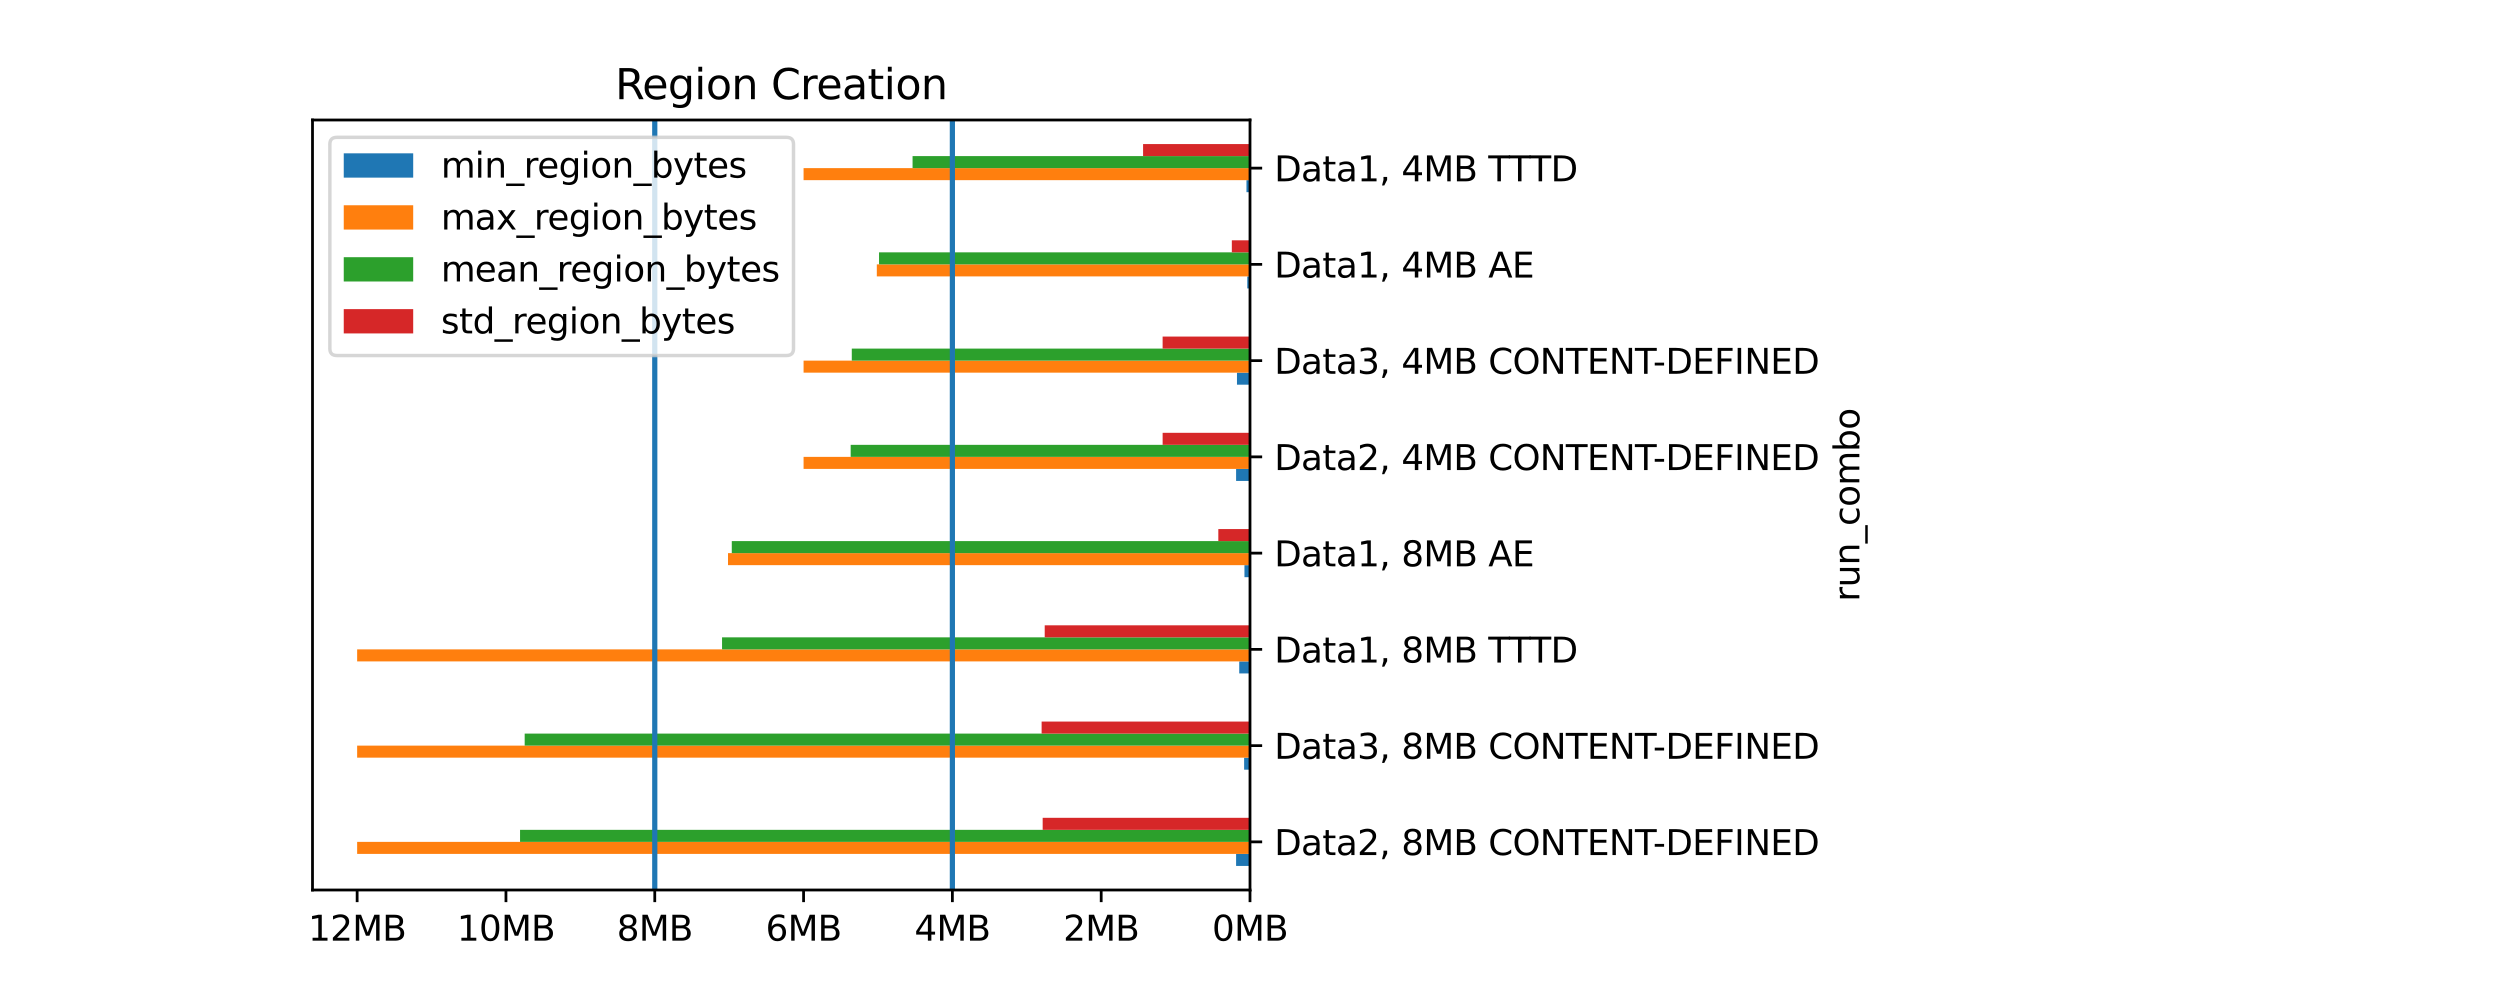 <?xml version="1.0" encoding="utf-8" standalone="no"?>
<!DOCTYPE svg PUBLIC "-//W3C//DTD SVG 1.1//EN"
  "http://www.w3.org/Graphics/SVG/1.1/DTD/svg11.dtd">
<svg height="288pt" version="1.1" viewBox="0 0 720 288" width="720pt" xmlns="http://www.w3.org/2000/svg" xmlns:xlink="http://www.w3.org/1999/xlink">
 <defs>
  <style type="text/css">*{stroke-linecap:butt;stroke-linejoin:round;}</style>
 </defs>
 <g id="figure_1">
  <g id="patch_1">
   <path d="M 0 288 
L 720 288 
L 720 0 
L 0 0 
z
" style="fill:#ffffff;"/>
  </g>
  <g id="axes_1">
   <g id="patch_2">
    <path d="M 90 256.32 
L 360 256.32 
L 360 34.56 
L 90 34.56 
z
" style="fill:#ffffff;"/>
   </g>
   <g id="patch_3">
    <path clip-path="url(#pf76b7a9d74)" d="M 360 249.39 
L 355.996 249.39 
L 355.996 245.925 
L 360 245.925 
z
" style="fill:#1f77b4;"/>
   </g>
   <g id="patch_4">
    <path clip-path="url(#pf76b7a9d74)" d="M 360 221.67 
L 358.309 221.67 
L 358.309 218.205 
L 360 218.205 
z
" style="fill:#1f77b4;"/>
   </g>
   <g id="patch_5">
    <path clip-path="url(#pf76b7a9d74)" d="M 360 193.95 
L 356.901 193.95 
L 356.901 190.485 
L 360 190.485 
z
" style="fill:#1f77b4;"/>
   </g>
   <g id="patch_6">
    <path clip-path="url(#pf76b7a9d74)" d="M 360 166.23 
L 358.403 166.23 
L 358.403 162.765 
L 360 162.765 
z
" style="fill:#1f77b4;"/>
   </g>
   <g id="patch_7">
    <path clip-path="url(#pf76b7a9d74)" d="M 360 138.51 
L 355.996 138.51 
L 355.996 135.045 
L 360 135.045 
z
" style="fill:#1f77b4;"/>
   </g>
   <g id="patch_8">
    <path clip-path="url(#pf76b7a9d74)" d="M 360 110.79 
L 356.247 110.79 
L 356.247 107.325 
L 360 107.325 
z
" style="fill:#1f77b4;"/>
   </g>
   <g id="patch_9">
    <path clip-path="url(#pf76b7a9d74)" d="M 360 83.07 
L 359.214 83.07 
L 359.214 79.605 
L 360 79.605 
z
" style="fill:#1f77b4;"/>
   </g>
   <g id="patch_10">
    <path clip-path="url(#pf76b7a9d74)" d="M 360 55.35 
L 358.982 55.35 
L 358.982 51.885 
L 360 51.885 
z
" style="fill:#1f77b4;"/>
   </g>
   <g id="patch_11">
    <path clip-path="url(#pf76b7a9d74)" d="M 360 245.925 
L 102.857 245.925 
L 102.857 242.46 
L 360 242.46 
z
" style="fill:#ff7f0e;"/>
   </g>
   <g id="patch_12">
    <path clip-path="url(#pf76b7a9d74)" d="M 360 218.205 
L 102.857 218.205 
L 102.857 214.74 
L 360 214.74 
z
" style="fill:#ff7f0e;"/>
   </g>
   <g id="patch_13">
    <path clip-path="url(#pf76b7a9d74)" d="M 360 190.485 
L 102.858 190.485 
L 102.858 187.02 
L 360 187.02 
z
" style="fill:#ff7f0e;"/>
   </g>
   <g id="patch_14">
    <path clip-path="url(#pf76b7a9d74)" d="M 360 162.765 
L 209.666 162.765 
L 209.666 159.3 
L 360 159.3 
z
" style="fill:#ff7f0e;"/>
   </g>
   <g id="patch_15">
    <path clip-path="url(#pf76b7a9d74)" d="M 360 135.045 
L 231.429 135.045 
L 231.429 131.58 
L 360 131.58 
z
" style="fill:#ff7f0e;"/>
   </g>
   <g id="patch_16">
    <path clip-path="url(#pf76b7a9d74)" d="M 360 107.325 
L 231.429 107.325 
L 231.429 103.86 
L 360 103.86 
z
" style="fill:#ff7f0e;"/>
   </g>
   <g id="patch_17">
    <path clip-path="url(#pf76b7a9d74)" d="M 360 79.605 
L 252.522 79.605 
L 252.522 76.14 
L 360 76.14 
z
" style="fill:#ff7f0e;"/>
   </g>
   <g id="patch_18">
    <path clip-path="url(#pf76b7a9d74)" d="M 360 51.885 
L 231.429 51.885 
L 231.429 48.42 
L 360 48.42 
z
" style="fill:#ff7f0e;"/>
   </g>
   <g id="patch_19">
    <path clip-path="url(#pf76b7a9d74)" d="M 360 242.46 
L 149.773 242.46 
L 149.773 238.995 
L 360 238.995 
z
" style="fill:#2ca02c;"/>
   </g>
   <g id="patch_20">
    <path clip-path="url(#pf76b7a9d74)" d="M 360 214.74 
L 151.108 214.74 
L 151.108 211.275 
L 360 211.275 
z
" style="fill:#2ca02c;"/>
   </g>
   <g id="patch_21">
    <path clip-path="url(#pf76b7a9d74)" d="M 360 187.02 
L 207.95 187.02 
L 207.95 183.555 
L 360 183.555 
z
" style="fill:#2ca02c;"/>
   </g>
   <g id="patch_22">
    <path clip-path="url(#pf76b7a9d74)" d="M 360 159.3 
L 210.752 159.3 
L 210.752 155.835 
L 360 155.835 
z
" style="fill:#2ca02c;"/>
   </g>
   <g id="patch_23">
    <path clip-path="url(#pf76b7a9d74)" d="M 360 131.58 
L 244.993 131.58 
L 244.993 128.115 
L 360 128.115 
z
" style="fill:#2ca02c;"/>
   </g>
   <g id="patch_24">
    <path clip-path="url(#pf76b7a9d74)" d="M 360 103.86 
L 245.313 103.86 
L 245.313 100.395 
L 360 100.395 
z
" style="fill:#2ca02c;"/>
   </g>
   <g id="patch_25">
    <path clip-path="url(#pf76b7a9d74)" d="M 360 76.14 
L 253.161 76.14 
L 253.161 72.675 
L 360 72.675 
z
" style="fill:#2ca02c;"/>
   </g>
   <g id="patch_26">
    <path clip-path="url(#pf76b7a9d74)" d="M 360 48.42 
L 262.819 48.42 
L 262.819 44.955 
L 360 44.955 
z
" style="fill:#2ca02c;"/>
   </g>
   <g id="patch_27">
    <path clip-path="url(#pf76b7a9d74)" d="M 360 238.995 
L 300.289 238.995 
L 300.289 235.53 
L 360 235.53 
z
" style="fill:#d62728;"/>
   </g>
   <g id="patch_28">
    <path clip-path="url(#pf76b7a9d74)" d="M 360 211.275 
L 299.987 211.275 
L 299.987 207.81 
L 360 207.81 
z
" style="fill:#d62728;"/>
   </g>
   <g id="patch_29">
    <path clip-path="url(#pf76b7a9d74)" d="M 360 183.555 
L 300.878 183.555 
L 300.878 180.09 
L 360 180.09 
z
" style="fill:#d62728;"/>
   </g>
   <g id="patch_30">
    <path clip-path="url(#pf76b7a9d74)" d="M 360 155.835 
L 350.876 155.835 
L 350.876 152.37 
L 360 152.37 
z
" style="fill:#d62728;"/>
   </g>
   <g id="patch_31">
    <path clip-path="url(#pf76b7a9d74)" d="M 360 128.115 
L 334.838 128.115 
L 334.838 124.65 
L 360 124.65 
z
" style="fill:#d62728;"/>
   </g>
   <g id="patch_32">
    <path clip-path="url(#pf76b7a9d74)" d="M 360 100.395 
L 334.835 100.395 
L 334.835 96.93 
L 360 96.93 
z
" style="fill:#d62728;"/>
   </g>
   <g id="patch_33">
    <path clip-path="url(#pf76b7a9d74)" d="M 360 72.675 
L 354.765 72.675 
L 354.765 69.21 
L 360 69.21 
z
" style="fill:#d62728;"/>
   </g>
   <g id="patch_34">
    <path clip-path="url(#pf76b7a9d74)" d="M 360 44.955 
L 329.207 44.955 
L 329.207 41.49 
L 360 41.49 
z
" style="fill:#d62728;"/>
   </g>
   <g id="matplotlib.axis_1">
    <g id="xtick_1">
     <g id="line2d_1">
      <defs>
       <path d="M 0 0 
L 0 3.5 
" id="m465fa8a978" style="stroke:#000000;stroke-width:0.8;"/>
      </defs>
      <g>
       <use style="stroke:#000000;stroke-width:0.8;" x="360" xlink:href="#m465fa8a978" y="256.32"/>
      </g>
     </g>
     <g id="text_1">
      <!-- 0MB -->
      <g transform="translate(349.074 270.918)scale(0.1 -0.1)">
       <defs>
        <path d="M 2034 4250 
Q 1547 4250 1301 3770 
Q 1056 3291 1056 2328 
Q 1056 1369 1301 889 
Q 1547 409 2034 409 
Q 2525 409 2770 889 
Q 3016 1369 3016 2328 
Q 3016 3291 2770 3770 
Q 2525 4250 2034 4250 
z
M 2034 4750 
Q 2819 4750 3233 4129 
Q 3647 3509 3647 2328 
Q 3647 1150 3233 529 
Q 2819 -91 2034 -91 
Q 1250 -91 836 529 
Q 422 1150 422 2328 
Q 422 3509 836 4129 
Q 1250 4750 2034 4750 
z
" id="DejaVuSans-30" transform="scale(0.016)"/>
        <path d="M 628 4666 
L 1569 4666 
L 2759 1491 
L 3956 4666 
L 4897 4666 
L 4897 0 
L 4281 0 
L 4281 4097 
L 3078 897 
L 2444 897 
L 1241 4097 
L 1241 0 
L 628 0 
L 628 4666 
z
" id="DejaVuSans-4d" transform="scale(0.016)"/>
        <path d="M 1259 2228 
L 1259 519 
L 2272 519 
Q 2781 519 3026 730 
Q 3272 941 3272 1375 
Q 3272 1813 3026 2020 
Q 2781 2228 2272 2228 
L 1259 2228 
z
M 1259 4147 
L 1259 2741 
L 2194 2741 
Q 2656 2741 2882 2914 
Q 3109 3088 3109 3444 
Q 3109 3797 2882 3972 
Q 2656 4147 2194 4147 
L 1259 4147 
z
M 628 4666 
L 2241 4666 
Q 2963 4666 3353 4366 
Q 3744 4066 3744 3513 
Q 3744 3084 3544 2831 
Q 3344 2578 2956 2516 
Q 3422 2416 3680 2098 
Q 3938 1781 3938 1306 
Q 3938 681 3513 340 
Q 3088 0 2303 0 
L 628 0 
L 628 4666 
z
" id="DejaVuSans-42" transform="scale(0.016)"/>
       </defs>
       <use xlink:href="#DejaVuSans-30"/>
       <use x="63.623" xlink:href="#DejaVuSans-4d"/>
       <use x="149.902" xlink:href="#DejaVuSans-42"/>
      </g>
     </g>
    </g>
    <g id="xtick_2">
     <g id="line2d_2">
      <g>
       <use style="stroke:#000000;stroke-width:0.8;" x="317.143" xlink:href="#m465fa8a978" y="256.32"/>
      </g>
     </g>
     <g id="text_2">
      <!-- 2MB -->
      <g transform="translate(306.217 270.918)scale(0.1 -0.1)">
       <defs>
        <path d="M 1228 531 
L 3431 531 
L 3431 0 
L 469 0 
L 469 531 
Q 828 903 1448 1529 
Q 2069 2156 2228 2338 
Q 2531 2678 2651 2914 
Q 2772 3150 2772 3378 
Q 2772 3750 2511 3984 
Q 2250 4219 1831 4219 
Q 1534 4219 1204 4116 
Q 875 4013 500 3803 
L 500 4441 
Q 881 4594 1212 4672 
Q 1544 4750 1819 4750 
Q 2544 4750 2975 4387 
Q 3406 4025 3406 3419 
Q 3406 3131 3298 2873 
Q 3191 2616 2906 2266 
Q 2828 2175 2409 1742 
Q 1991 1309 1228 531 
z
" id="DejaVuSans-32" transform="scale(0.016)"/>
       </defs>
       <use xlink:href="#DejaVuSans-32"/>
       <use x="63.623" xlink:href="#DejaVuSans-4d"/>
       <use x="149.902" xlink:href="#DejaVuSans-42"/>
      </g>
     </g>
    </g>
    <g id="xtick_3">
     <g id="line2d_3">
      <g>
       <use style="stroke:#000000;stroke-width:0.8;" x="274.286" xlink:href="#m465fa8a978" y="256.32"/>
      </g>
     </g>
     <g id="text_3">
      <!-- 4MB -->
      <g transform="translate(263.36 270.918)scale(0.1 -0.1)">
       <defs>
        <path d="M 2419 4116 
L 825 1625 
L 2419 1625 
L 2419 4116 
z
M 2253 4666 
L 3047 4666 
L 3047 1625 
L 3713 1625 
L 3713 1100 
L 3047 1100 
L 3047 0 
L 2419 0 
L 2419 1100 
L 313 1100 
L 313 1709 
L 2253 4666 
z
" id="DejaVuSans-34" transform="scale(0.016)"/>
       </defs>
       <use xlink:href="#DejaVuSans-34"/>
       <use x="63.623" xlink:href="#DejaVuSans-4d"/>
       <use x="149.902" xlink:href="#DejaVuSans-42"/>
      </g>
     </g>
    </g>
    <g id="xtick_4">
     <g id="line2d_4">
      <g>
       <use style="stroke:#000000;stroke-width:0.8;" x="231.429" xlink:href="#m465fa8a978" y="256.32"/>
      </g>
     </g>
     <g id="text_4">
      <!-- 6MB -->
      <g transform="translate(220.503 270.918)scale(0.1 -0.1)">
       <defs>
        <path d="M 2113 2584 
Q 1688 2584 1439 2293 
Q 1191 2003 1191 1497 
Q 1191 994 1439 701 
Q 1688 409 2113 409 
Q 2538 409 2786 701 
Q 3034 994 3034 1497 
Q 3034 2003 2786 2293 
Q 2538 2584 2113 2584 
z
M 3366 4563 
L 3366 3988 
Q 3128 4100 2886 4159 
Q 2644 4219 2406 4219 
Q 1781 4219 1451 3797 
Q 1122 3375 1075 2522 
Q 1259 2794 1537 2939 
Q 1816 3084 2150 3084 
Q 2853 3084 3261 2657 
Q 3669 2231 3669 1497 
Q 3669 778 3244 343 
Q 2819 -91 2113 -91 
Q 1303 -91 875 529 
Q 447 1150 447 2328 
Q 447 3434 972 4092 
Q 1497 4750 2381 4750 
Q 2619 4750 2861 4703 
Q 3103 4656 3366 4563 
z
" id="DejaVuSans-36" transform="scale(0.016)"/>
       </defs>
       <use xlink:href="#DejaVuSans-36"/>
       <use x="63.623" xlink:href="#DejaVuSans-4d"/>
       <use x="149.902" xlink:href="#DejaVuSans-42"/>
      </g>
     </g>
    </g>
    <g id="xtick_5">
     <g id="line2d_5">
      <g>
       <use style="stroke:#000000;stroke-width:0.8;" x="188.571" xlink:href="#m465fa8a978" y="256.32"/>
      </g>
     </g>
     <g id="text_5">
      <!-- 8MB -->
      <g transform="translate(177.646 270.918)scale(0.1 -0.1)">
       <defs>
        <path d="M 2034 2216 
Q 1584 2216 1326 1975 
Q 1069 1734 1069 1313 
Q 1069 891 1326 650 
Q 1584 409 2034 409 
Q 2484 409 2743 651 
Q 3003 894 3003 1313 
Q 3003 1734 2745 1975 
Q 2488 2216 2034 2216 
z
M 1403 2484 
Q 997 2584 770 2862 
Q 544 3141 544 3541 
Q 544 4100 942 4425 
Q 1341 4750 2034 4750 
Q 2731 4750 3128 4425 
Q 3525 4100 3525 3541 
Q 3525 3141 3298 2862 
Q 3072 2584 2669 2484 
Q 3125 2378 3379 2068 
Q 3634 1759 3634 1313 
Q 3634 634 3220 271 
Q 2806 -91 2034 -91 
Q 1263 -91 848 271 
Q 434 634 434 1313 
Q 434 1759 690 2068 
Q 947 2378 1403 2484 
z
M 1172 3481 
Q 1172 3119 1398 2916 
Q 1625 2713 2034 2713 
Q 2441 2713 2670 2916 
Q 2900 3119 2900 3481 
Q 2900 3844 2670 4047 
Q 2441 4250 2034 4250 
Q 1625 4250 1398 4047 
Q 1172 3844 1172 3481 
z
" id="DejaVuSans-38" transform="scale(0.016)"/>
       </defs>
       <use xlink:href="#DejaVuSans-38"/>
       <use x="63.623" xlink:href="#DejaVuSans-4d"/>
       <use x="149.902" xlink:href="#DejaVuSans-42"/>
      </g>
     </g>
    </g>
    <g id="xtick_6">
     <g id="line2d_6">
      <g>
       <use style="stroke:#000000;stroke-width:0.8;" x="145.714" xlink:href="#m465fa8a978" y="256.32"/>
      </g>
     </g>
     <g id="text_6">
      <!-- 10MB -->
      <g transform="translate(131.607 270.918)scale(0.1 -0.1)">
       <defs>
        <path d="M 794 531 
L 1825 531 
L 1825 4091 
L 703 3866 
L 703 4441 
L 1819 4666 
L 2450 4666 
L 2450 531 
L 3481 531 
L 3481 0 
L 794 0 
L 794 531 
z
" id="DejaVuSans-31" transform="scale(0.016)"/>
       </defs>
       <use xlink:href="#DejaVuSans-31"/>
       <use x="63.623" xlink:href="#DejaVuSans-30"/>
       <use x="127.246" xlink:href="#DejaVuSans-4d"/>
       <use x="213.525" xlink:href="#DejaVuSans-42"/>
      </g>
     </g>
    </g>
    <g id="xtick_7">
     <g id="line2d_7">
      <g>
       <use style="stroke:#000000;stroke-width:0.8;" x="102.857" xlink:href="#m465fa8a978" y="256.32"/>
      </g>
     </g>
     <g id="text_7">
      <!-- 12MB -->
      <g transform="translate(88.75 270.918)scale(0.1 -0.1)">
       <use xlink:href="#DejaVuSans-31"/>
       <use x="63.623" xlink:href="#DejaVuSans-32"/>
       <use x="127.246" xlink:href="#DejaVuSans-4d"/>
       <use x="213.525" xlink:href="#DejaVuSans-42"/>
      </g>
     </g>
    </g>
   </g>
   <g id="matplotlib.axis_2">
    <g id="ytick_1">
     <g id="line2d_8">
      <defs>
       <path d="M 0 0 
L 3.5 0 
" id="m46b4e72b9e" style="stroke:#000000;stroke-width:0.8;"/>
      </defs>
      <g>
       <use style="stroke:#000000;stroke-width:0.8;" x="360" xlink:href="#m46b4e72b9e" y="242.46"/>
      </g>
     </g>
     <g id="text_8">
      <!-- Data2, 8MB CONTENT-DEFINED -->
      <g transform="translate(367 246.259)scale(0.1 -0.1)">
       <defs>
        <path d="M 1259 4147 
L 1259 519 
L 2022 519 
Q 2988 519 3436 956 
Q 3884 1394 3884 2338 
Q 3884 3275 3436 3711 
Q 2988 4147 2022 4147 
L 1259 4147 
z
M 628 4666 
L 1925 4666 
Q 3281 4666 3915 4102 
Q 4550 3538 4550 2338 
Q 4550 1131 3912 565 
Q 3275 0 1925 0 
L 628 0 
L 628 4666 
z
" id="DejaVuSans-44" transform="scale(0.016)"/>
        <path d="M 2194 1759 
Q 1497 1759 1228 1600 
Q 959 1441 959 1056 
Q 959 750 1161 570 
Q 1363 391 1709 391 
Q 2188 391 2477 730 
Q 2766 1069 2766 1631 
L 2766 1759 
L 2194 1759 
z
M 3341 1997 
L 3341 0 
L 2766 0 
L 2766 531 
Q 2569 213 2275 61 
Q 1981 -91 1556 -91 
Q 1019 -91 701 211 
Q 384 513 384 1019 
Q 384 1609 779 1909 
Q 1175 2209 1959 2209 
L 2766 2209 
L 2766 2266 
Q 2766 2663 2505 2880 
Q 2244 3097 1772 3097 
Q 1472 3097 1187 3025 
Q 903 2953 641 2809 
L 641 3341 
Q 956 3463 1253 3523 
Q 1550 3584 1831 3584 
Q 2591 3584 2966 3190 
Q 3341 2797 3341 1997 
z
" id="DejaVuSans-61" transform="scale(0.016)"/>
        <path d="M 1172 4494 
L 1172 3500 
L 2356 3500 
L 2356 3053 
L 1172 3053 
L 1172 1153 
Q 1172 725 1289 603 
Q 1406 481 1766 481 
L 2356 481 
L 2356 0 
L 1766 0 
Q 1100 0 847 248 
Q 594 497 594 1153 
L 594 3053 
L 172 3053 
L 172 3500 
L 594 3500 
L 594 4494 
L 1172 4494 
z
" id="DejaVuSans-74" transform="scale(0.016)"/>
        <path d="M 750 794 
L 1409 794 
L 1409 256 
L 897 -744 
L 494 -744 
L 750 256 
L 750 794 
z
" id="DejaVuSans-2c" transform="scale(0.016)"/>
        <path id="DejaVuSans-20" transform="scale(0.016)"/>
        <path d="M 4122 4306 
L 4122 3641 
Q 3803 3938 3442 4084 
Q 3081 4231 2675 4231 
Q 1875 4231 1450 3742 
Q 1025 3253 1025 2328 
Q 1025 1406 1450 917 
Q 1875 428 2675 428 
Q 3081 428 3442 575 
Q 3803 722 4122 1019 
L 4122 359 
Q 3791 134 3420 21 
Q 3050 -91 2638 -91 
Q 1578 -91 968 557 
Q 359 1206 359 2328 
Q 359 3453 968 4101 
Q 1578 4750 2638 4750 
Q 3056 4750 3426 4639 
Q 3797 4528 4122 4306 
z
" id="DejaVuSans-43" transform="scale(0.016)"/>
        <path d="M 2522 4238 
Q 1834 4238 1429 3725 
Q 1025 3213 1025 2328 
Q 1025 1447 1429 934 
Q 1834 422 2522 422 
Q 3209 422 3611 934 
Q 4013 1447 4013 2328 
Q 4013 3213 3611 3725 
Q 3209 4238 2522 4238 
z
M 2522 4750 
Q 3503 4750 4090 4092 
Q 4678 3434 4678 2328 
Q 4678 1225 4090 567 
Q 3503 -91 2522 -91 
Q 1538 -91 948 565 
Q 359 1222 359 2328 
Q 359 3434 948 4092 
Q 1538 4750 2522 4750 
z
" id="DejaVuSans-4f" transform="scale(0.016)"/>
        <path d="M 628 4666 
L 1478 4666 
L 3547 763 
L 3547 4666 
L 4159 4666 
L 4159 0 
L 3309 0 
L 1241 3903 
L 1241 0 
L 628 0 
L 628 4666 
z
" id="DejaVuSans-4e" transform="scale(0.016)"/>
        <path d="M -19 4666 
L 3928 4666 
L 3928 4134 
L 2272 4134 
L 2272 0 
L 1638 0 
L 1638 4134 
L -19 4134 
L -19 4666 
z
" id="DejaVuSans-54" transform="scale(0.016)"/>
        <path d="M 628 4666 
L 3578 4666 
L 3578 4134 
L 1259 4134 
L 1259 2753 
L 3481 2753 
L 3481 2222 
L 1259 2222 
L 1259 531 
L 3634 531 
L 3634 0 
L 628 0 
L 628 4666 
z
" id="DejaVuSans-45" transform="scale(0.016)"/>
        <path d="M 313 2009 
L 1997 2009 
L 1997 1497 
L 313 1497 
L 313 2009 
z
" id="DejaVuSans-2d" transform="scale(0.016)"/>
        <path d="M 628 4666 
L 3309 4666 
L 3309 4134 
L 1259 4134 
L 1259 2759 
L 3109 2759 
L 3109 2228 
L 1259 2228 
L 1259 0 
L 628 0 
L 628 4666 
z
" id="DejaVuSans-46" transform="scale(0.016)"/>
        <path d="M 628 4666 
L 1259 4666 
L 1259 0 
L 628 0 
L 628 4666 
z
" id="DejaVuSans-49" transform="scale(0.016)"/>
       </defs>
       <use xlink:href="#DejaVuSans-44"/>
       <use x="77.002" xlink:href="#DejaVuSans-61"/>
       <use x="138.281" xlink:href="#DejaVuSans-74"/>
       <use x="177.49" xlink:href="#DejaVuSans-61"/>
       <use x="238.77" xlink:href="#DejaVuSans-32"/>
       <use x="302.393" xlink:href="#DejaVuSans-2c"/>
       <use x="334.18" xlink:href="#DejaVuSans-20"/>
       <use x="365.967" xlink:href="#DejaVuSans-38"/>
       <use x="429.59" xlink:href="#DejaVuSans-4d"/>
       <use x="515.869" xlink:href="#DejaVuSans-42"/>
       <use x="584.473" xlink:href="#DejaVuSans-20"/>
       <use x="616.26" xlink:href="#DejaVuSans-43"/>
       <use x="686.084" xlink:href="#DejaVuSans-4f"/>
       <use x="764.795" xlink:href="#DejaVuSans-4e"/>
       <use x="839.6" xlink:href="#DejaVuSans-54"/>
       <use x="900.684" xlink:href="#DejaVuSans-45"/>
       <use x="963.867" xlink:href="#DejaVuSans-4e"/>
       <use x="1038.672" xlink:href="#DejaVuSans-54"/>
       <use x="1090.631" xlink:href="#DejaVuSans-2d"/>
       <use x="1126.715" xlink:href="#DejaVuSans-44"/>
       <use x="1203.717" xlink:href="#DejaVuSans-45"/>
       <use x="1266.9" xlink:href="#DejaVuSans-46"/>
       <use x="1324.42" xlink:href="#DejaVuSans-49"/>
       <use x="1353.912" xlink:href="#DejaVuSans-4e"/>
       <use x="1428.717" xlink:href="#DejaVuSans-45"/>
       <use x="1491.9" xlink:href="#DejaVuSans-44"/>
      </g>
     </g>
    </g>
    <g id="ytick_2">
     <g id="line2d_9">
      <g>
       <use style="stroke:#000000;stroke-width:0.8;" x="360" xlink:href="#m46b4e72b9e" y="214.74"/>
      </g>
     </g>
     <g id="text_9">
      <!-- Data3, 8MB CONTENT-DEFINED -->
      <g transform="translate(367 218.539)scale(0.1 -0.1)">
       <defs>
        <path d="M 2597 2516 
Q 3050 2419 3304 2112 
Q 3559 1806 3559 1356 
Q 3559 666 3084 287 
Q 2609 -91 1734 -91 
Q 1441 -91 1130 -33 
Q 819 25 488 141 
L 488 750 
Q 750 597 1062 519 
Q 1375 441 1716 441 
Q 2309 441 2620 675 
Q 2931 909 2931 1356 
Q 2931 1769 2642 2001 
Q 2353 2234 1838 2234 
L 1294 2234 
L 1294 2753 
L 1863 2753 
Q 2328 2753 2575 2939 
Q 2822 3125 2822 3475 
Q 2822 3834 2567 4026 
Q 2313 4219 1838 4219 
Q 1578 4219 1281 4162 
Q 984 4106 628 3988 
L 628 4550 
Q 988 4650 1302 4700 
Q 1616 4750 1894 4750 
Q 2613 4750 3031 4423 
Q 3450 4097 3450 3541 
Q 3450 3153 3228 2886 
Q 3006 2619 2597 2516 
z
" id="DejaVuSans-33" transform="scale(0.016)"/>
       </defs>
       <use xlink:href="#DejaVuSans-44"/>
       <use x="77.002" xlink:href="#DejaVuSans-61"/>
       <use x="138.281" xlink:href="#DejaVuSans-74"/>
       <use x="177.49" xlink:href="#DejaVuSans-61"/>
       <use x="238.77" xlink:href="#DejaVuSans-33"/>
       <use x="302.393" xlink:href="#DejaVuSans-2c"/>
       <use x="334.18" xlink:href="#DejaVuSans-20"/>
       <use x="365.967" xlink:href="#DejaVuSans-38"/>
       <use x="429.59" xlink:href="#DejaVuSans-4d"/>
       <use x="515.869" xlink:href="#DejaVuSans-42"/>
       <use x="584.473" xlink:href="#DejaVuSans-20"/>
       <use x="616.26" xlink:href="#DejaVuSans-43"/>
       <use x="686.084" xlink:href="#DejaVuSans-4f"/>
       <use x="764.795" xlink:href="#DejaVuSans-4e"/>
       <use x="839.6" xlink:href="#DejaVuSans-54"/>
       <use x="900.684" xlink:href="#DejaVuSans-45"/>
       <use x="963.867" xlink:href="#DejaVuSans-4e"/>
       <use x="1038.672" xlink:href="#DejaVuSans-54"/>
       <use x="1090.631" xlink:href="#DejaVuSans-2d"/>
       <use x="1126.715" xlink:href="#DejaVuSans-44"/>
       <use x="1203.717" xlink:href="#DejaVuSans-45"/>
       <use x="1266.9" xlink:href="#DejaVuSans-46"/>
       <use x="1324.42" xlink:href="#DejaVuSans-49"/>
       <use x="1353.912" xlink:href="#DejaVuSans-4e"/>
       <use x="1428.717" xlink:href="#DejaVuSans-45"/>
       <use x="1491.9" xlink:href="#DejaVuSans-44"/>
      </g>
     </g>
    </g>
    <g id="ytick_3">
     <g id="line2d_10">
      <g>
       <use style="stroke:#000000;stroke-width:0.8;" x="360" xlink:href="#m46b4e72b9e" y="187.02"/>
      </g>
     </g>
     <g id="text_10">
      <!-- Data1, 8MB TTTD -->
      <g transform="translate(367 190.819)scale(0.1 -0.1)">
       <use xlink:href="#DejaVuSans-44"/>
       <use x="77.002" xlink:href="#DejaVuSans-61"/>
       <use x="138.281" xlink:href="#DejaVuSans-74"/>
       <use x="177.49" xlink:href="#DejaVuSans-61"/>
       <use x="238.77" xlink:href="#DejaVuSans-31"/>
       <use x="302.393" xlink:href="#DejaVuSans-2c"/>
       <use x="334.18" xlink:href="#DejaVuSans-20"/>
       <use x="365.967" xlink:href="#DejaVuSans-38"/>
       <use x="429.59" xlink:href="#DejaVuSans-4d"/>
       <use x="515.869" xlink:href="#DejaVuSans-42"/>
       <use x="584.473" xlink:href="#DejaVuSans-20"/>
       <use x="616.26" xlink:href="#DejaVuSans-54"/>
       <use x="675.594" xlink:href="#DejaVuSans-54"/>
       <use x="734.928" xlink:href="#DejaVuSans-54"/>
       <use x="796.012" xlink:href="#DejaVuSans-44"/>
      </g>
     </g>
    </g>
    <g id="ytick_4">
     <g id="line2d_11">
      <g>
       <use style="stroke:#000000;stroke-width:0.8;" x="360" xlink:href="#m46b4e72b9e" y="159.3"/>
      </g>
     </g>
     <g id="text_11">
      <!-- Data1, 8MB AE -->
      <g transform="translate(367 163.099)scale(0.1 -0.1)">
       <defs>
        <path d="M 2188 4044 
L 1331 1722 
L 3047 1722 
L 2188 4044 
z
M 1831 4666 
L 2547 4666 
L 4325 0 
L 3669 0 
L 3244 1197 
L 1141 1197 
L 716 0 
L 50 0 
L 1831 4666 
z
" id="DejaVuSans-41" transform="scale(0.016)"/>
       </defs>
       <use xlink:href="#DejaVuSans-44"/>
       <use x="77.002" xlink:href="#DejaVuSans-61"/>
       <use x="138.281" xlink:href="#DejaVuSans-74"/>
       <use x="177.49" xlink:href="#DejaVuSans-61"/>
       <use x="238.77" xlink:href="#DejaVuSans-31"/>
       <use x="302.393" xlink:href="#DejaVuSans-2c"/>
       <use x="334.18" xlink:href="#DejaVuSans-20"/>
       <use x="365.967" xlink:href="#DejaVuSans-38"/>
       <use x="429.59" xlink:href="#DejaVuSans-4d"/>
       <use x="515.869" xlink:href="#DejaVuSans-42"/>
       <use x="584.473" xlink:href="#DejaVuSans-20"/>
       <use x="616.26" xlink:href="#DejaVuSans-41"/>
       <use x="684.668" xlink:href="#DejaVuSans-45"/>
      </g>
     </g>
    </g>
    <g id="ytick_5">
     <g id="line2d_12">
      <g>
       <use style="stroke:#000000;stroke-width:0.8;" x="360" xlink:href="#m46b4e72b9e" y="131.58"/>
      </g>
     </g>
     <g id="text_12">
      <!-- Data2, 4MB CONTENT-DEFINED -->
      <g transform="translate(367 135.379)scale(0.1 -0.1)">
       <use xlink:href="#DejaVuSans-44"/>
       <use x="77.002" xlink:href="#DejaVuSans-61"/>
       <use x="138.281" xlink:href="#DejaVuSans-74"/>
       <use x="177.49" xlink:href="#DejaVuSans-61"/>
       <use x="238.77" xlink:href="#DejaVuSans-32"/>
       <use x="302.393" xlink:href="#DejaVuSans-2c"/>
       <use x="334.18" xlink:href="#DejaVuSans-20"/>
       <use x="365.967" xlink:href="#DejaVuSans-34"/>
       <use x="429.59" xlink:href="#DejaVuSans-4d"/>
       <use x="515.869" xlink:href="#DejaVuSans-42"/>
       <use x="584.473" xlink:href="#DejaVuSans-20"/>
       <use x="616.26" xlink:href="#DejaVuSans-43"/>
       <use x="686.084" xlink:href="#DejaVuSans-4f"/>
       <use x="764.795" xlink:href="#DejaVuSans-4e"/>
       <use x="839.6" xlink:href="#DejaVuSans-54"/>
       <use x="900.684" xlink:href="#DejaVuSans-45"/>
       <use x="963.867" xlink:href="#DejaVuSans-4e"/>
       <use x="1038.672" xlink:href="#DejaVuSans-54"/>
       <use x="1090.631" xlink:href="#DejaVuSans-2d"/>
       <use x="1126.715" xlink:href="#DejaVuSans-44"/>
       <use x="1203.717" xlink:href="#DejaVuSans-45"/>
       <use x="1266.9" xlink:href="#DejaVuSans-46"/>
       <use x="1324.42" xlink:href="#DejaVuSans-49"/>
       <use x="1353.912" xlink:href="#DejaVuSans-4e"/>
       <use x="1428.717" xlink:href="#DejaVuSans-45"/>
       <use x="1491.9" xlink:href="#DejaVuSans-44"/>
      </g>
     </g>
    </g>
    <g id="ytick_6">
     <g id="line2d_13">
      <g>
       <use style="stroke:#000000;stroke-width:0.8;" x="360" xlink:href="#m46b4e72b9e" y="103.86"/>
      </g>
     </g>
     <g id="text_13">
      <!-- Data3, 4MB CONTENT-DEFINED -->
      <g transform="translate(367 107.659)scale(0.1 -0.1)">
       <use xlink:href="#DejaVuSans-44"/>
       <use x="77.002" xlink:href="#DejaVuSans-61"/>
       <use x="138.281" xlink:href="#DejaVuSans-74"/>
       <use x="177.49" xlink:href="#DejaVuSans-61"/>
       <use x="238.77" xlink:href="#DejaVuSans-33"/>
       <use x="302.393" xlink:href="#DejaVuSans-2c"/>
       <use x="334.18" xlink:href="#DejaVuSans-20"/>
       <use x="365.967" xlink:href="#DejaVuSans-34"/>
       <use x="429.59" xlink:href="#DejaVuSans-4d"/>
       <use x="515.869" xlink:href="#DejaVuSans-42"/>
       <use x="584.473" xlink:href="#DejaVuSans-20"/>
       <use x="616.26" xlink:href="#DejaVuSans-43"/>
       <use x="686.084" xlink:href="#DejaVuSans-4f"/>
       <use x="764.795" xlink:href="#DejaVuSans-4e"/>
       <use x="839.6" xlink:href="#DejaVuSans-54"/>
       <use x="900.684" xlink:href="#DejaVuSans-45"/>
       <use x="963.867" xlink:href="#DejaVuSans-4e"/>
       <use x="1038.672" xlink:href="#DejaVuSans-54"/>
       <use x="1090.631" xlink:href="#DejaVuSans-2d"/>
       <use x="1126.715" xlink:href="#DejaVuSans-44"/>
       <use x="1203.717" xlink:href="#DejaVuSans-45"/>
       <use x="1266.9" xlink:href="#DejaVuSans-46"/>
       <use x="1324.42" xlink:href="#DejaVuSans-49"/>
       <use x="1353.912" xlink:href="#DejaVuSans-4e"/>
       <use x="1428.717" xlink:href="#DejaVuSans-45"/>
       <use x="1491.9" xlink:href="#DejaVuSans-44"/>
      </g>
     </g>
    </g>
    <g id="ytick_7">
     <g id="line2d_14">
      <g>
       <use style="stroke:#000000;stroke-width:0.8;" x="360" xlink:href="#m46b4e72b9e" y="76.14"/>
      </g>
     </g>
     <g id="text_14">
      <!-- Data1, 4MB AE -->
      <g transform="translate(367 79.939)scale(0.1 -0.1)">
       <use xlink:href="#DejaVuSans-44"/>
       <use x="77.002" xlink:href="#DejaVuSans-61"/>
       <use x="138.281" xlink:href="#DejaVuSans-74"/>
       <use x="177.49" xlink:href="#DejaVuSans-61"/>
       <use x="238.77" xlink:href="#DejaVuSans-31"/>
       <use x="302.393" xlink:href="#DejaVuSans-2c"/>
       <use x="334.18" xlink:href="#DejaVuSans-20"/>
       <use x="365.967" xlink:href="#DejaVuSans-34"/>
       <use x="429.59" xlink:href="#DejaVuSans-4d"/>
       <use x="515.869" xlink:href="#DejaVuSans-42"/>
       <use x="584.473" xlink:href="#DejaVuSans-20"/>
       <use x="616.26" xlink:href="#DejaVuSans-41"/>
       <use x="684.668" xlink:href="#DejaVuSans-45"/>
      </g>
     </g>
    </g>
    <g id="ytick_8">
     <g id="line2d_15">
      <g>
       <use style="stroke:#000000;stroke-width:0.8;" x="360" xlink:href="#m46b4e72b9e" y="48.42"/>
      </g>
     </g>
     <g id="text_15">
      <!-- Data1, 4MB TTTD -->
      <g transform="translate(367 52.219)scale(0.1 -0.1)">
       <use xlink:href="#DejaVuSans-44"/>
       <use x="77.002" xlink:href="#DejaVuSans-61"/>
       <use x="138.281" xlink:href="#DejaVuSans-74"/>
       <use x="177.49" xlink:href="#DejaVuSans-61"/>
       <use x="238.77" xlink:href="#DejaVuSans-31"/>
       <use x="302.393" xlink:href="#DejaVuSans-2c"/>
       <use x="334.18" xlink:href="#DejaVuSans-20"/>
       <use x="365.967" xlink:href="#DejaVuSans-34"/>
       <use x="429.59" xlink:href="#DejaVuSans-4d"/>
       <use x="515.869" xlink:href="#DejaVuSans-42"/>
       <use x="584.473" xlink:href="#DejaVuSans-20"/>
       <use x="616.26" xlink:href="#DejaVuSans-54"/>
       <use x="675.594" xlink:href="#DejaVuSans-54"/>
       <use x="734.928" xlink:href="#DejaVuSans-54"/>
       <use x="796.012" xlink:href="#DejaVuSans-44"/>
      </g>
     </g>
    </g>
    <g id="text_16">
     <!-- run_combo -->
     <g transform="translate(535.491 173.245)rotate(-90)scale(0.1 -0.1)">
      <defs>
       <path d="M 2631 2963 
Q 2534 3019 2420 3045 
Q 2306 3072 2169 3072 
Q 1681 3072 1420 2755 
Q 1159 2438 1159 1844 
L 1159 0 
L 581 0 
L 581 3500 
L 1159 3500 
L 1159 2956 
Q 1341 3275 1631 3429 
Q 1922 3584 2338 3584 
Q 2397 3584 2469 3576 
Q 2541 3569 2628 3553 
L 2631 2963 
z
" id="DejaVuSans-72" transform="scale(0.016)"/>
       <path d="M 544 1381 
L 544 3500 
L 1119 3500 
L 1119 1403 
Q 1119 906 1312 657 
Q 1506 409 1894 409 
Q 2359 409 2629 706 
Q 2900 1003 2900 1516 
L 2900 3500 
L 3475 3500 
L 3475 0 
L 2900 0 
L 2900 538 
Q 2691 219 2414 64 
Q 2138 -91 1772 -91 
Q 1169 -91 856 284 
Q 544 659 544 1381 
z
M 1991 3584 
L 1991 3584 
z
" id="DejaVuSans-75" transform="scale(0.016)"/>
       <path d="M 3513 2113 
L 3513 0 
L 2938 0 
L 2938 2094 
Q 2938 2591 2744 2837 
Q 2550 3084 2163 3084 
Q 1697 3084 1428 2787 
Q 1159 2491 1159 1978 
L 1159 0 
L 581 0 
L 581 3500 
L 1159 3500 
L 1159 2956 
Q 1366 3272 1645 3428 
Q 1925 3584 2291 3584 
Q 2894 3584 3203 3211 
Q 3513 2838 3513 2113 
z
" id="DejaVuSans-6e" transform="scale(0.016)"/>
       <path d="M 3263 -1063 
L 3263 -1509 
L -63 -1509 
L -63 -1063 
L 3263 -1063 
z
" id="DejaVuSans-5f" transform="scale(0.016)"/>
       <path d="M 3122 3366 
L 3122 2828 
Q 2878 2963 2633 3030 
Q 2388 3097 2138 3097 
Q 1578 3097 1268 2742 
Q 959 2388 959 1747 
Q 959 1106 1268 751 
Q 1578 397 2138 397 
Q 2388 397 2633 464 
Q 2878 531 3122 666 
L 3122 134 
Q 2881 22 2623 -34 
Q 2366 -91 2075 -91 
Q 1284 -91 818 406 
Q 353 903 353 1747 
Q 353 2603 823 3093 
Q 1294 3584 2113 3584 
Q 2378 3584 2631 3529 
Q 2884 3475 3122 3366 
z
" id="DejaVuSans-63" transform="scale(0.016)"/>
       <path d="M 1959 3097 
Q 1497 3097 1228 2736 
Q 959 2375 959 1747 
Q 959 1119 1226 758 
Q 1494 397 1959 397 
Q 2419 397 2687 759 
Q 2956 1122 2956 1747 
Q 2956 2369 2687 2733 
Q 2419 3097 1959 3097 
z
M 1959 3584 
Q 2709 3584 3137 3096 
Q 3566 2609 3566 1747 
Q 3566 888 3137 398 
Q 2709 -91 1959 -91 
Q 1206 -91 779 398 
Q 353 888 353 1747 
Q 353 2609 779 3096 
Q 1206 3584 1959 3584 
z
" id="DejaVuSans-6f" transform="scale(0.016)"/>
       <path d="M 3328 2828 
Q 3544 3216 3844 3400 
Q 4144 3584 4550 3584 
Q 5097 3584 5394 3201 
Q 5691 2819 5691 2113 
L 5691 0 
L 5113 0 
L 5113 2094 
Q 5113 2597 4934 2840 
Q 4756 3084 4391 3084 
Q 3944 3084 3684 2787 
Q 3425 2491 3425 1978 
L 3425 0 
L 2847 0 
L 2847 2094 
Q 2847 2600 2669 2842 
Q 2491 3084 2119 3084 
Q 1678 3084 1418 2786 
Q 1159 2488 1159 1978 
L 1159 0 
L 581 0 
L 581 3500 
L 1159 3500 
L 1159 2956 
Q 1356 3278 1631 3431 
Q 1906 3584 2284 3584 
Q 2666 3584 2933 3390 
Q 3200 3197 3328 2828 
z
" id="DejaVuSans-6d" transform="scale(0.016)"/>
       <path d="M 3116 1747 
Q 3116 2381 2855 2742 
Q 2594 3103 2138 3103 
Q 1681 3103 1420 2742 
Q 1159 2381 1159 1747 
Q 1159 1113 1420 752 
Q 1681 391 2138 391 
Q 2594 391 2855 752 
Q 3116 1113 3116 1747 
z
M 1159 2969 
Q 1341 3281 1617 3432 
Q 1894 3584 2278 3584 
Q 2916 3584 3314 3078 
Q 3713 2572 3713 1747 
Q 3713 922 3314 415 
Q 2916 -91 2278 -91 
Q 1894 -91 1617 61 
Q 1341 213 1159 525 
L 1159 0 
L 581 0 
L 581 4863 
L 1159 4863 
L 1159 2969 
z
" id="DejaVuSans-62" transform="scale(0.016)"/>
      </defs>
      <use xlink:href="#DejaVuSans-72"/>
      <use x="41.113" xlink:href="#DejaVuSans-75"/>
      <use x="104.492" xlink:href="#DejaVuSans-6e"/>
      <use x="167.871" xlink:href="#DejaVuSans-5f"/>
      <use x="217.871" xlink:href="#DejaVuSans-63"/>
      <use x="272.852" xlink:href="#DejaVuSans-6f"/>
      <use x="334.033" xlink:href="#DejaVuSans-6d"/>
      <use x="431.445" xlink:href="#DejaVuSans-62"/>
      <use x="494.922" xlink:href="#DejaVuSans-6f"/>
     </g>
    </g>
   </g>
   <g id="line2d_16">
    <path clip-path="url(#pf76b7a9d74)" d="M 274.286 256.32 
L 274.286 34.56 
" style="fill:none;stroke:#1f77b4;stroke-linecap:square;stroke-width:1.5;"/>
   </g>
   <g id="line2d_17">
    <path clip-path="url(#pf76b7a9d74)" d="M 188.571 256.32 
L 188.571 34.56 
" style="fill:none;stroke:#1f77b4;stroke-linecap:square;stroke-width:1.5;"/>
   </g>
   <g id="patch_35">
    <path d="M 90 256.32 
L 90 34.56 
" style="fill:none;stroke:#000000;stroke-linecap:square;stroke-linejoin:miter;stroke-width:0.8;"/>
   </g>
   <g id="patch_36">
    <path d="M 360 256.32 
L 360 34.56 
" style="fill:none;stroke:#000000;stroke-linecap:square;stroke-linejoin:miter;stroke-width:0.8;"/>
   </g>
   <g id="patch_37">
    <path d="M 90 256.32 
L 360 256.32 
" style="fill:none;stroke:#000000;stroke-linecap:square;stroke-linejoin:miter;stroke-width:0.8;"/>
   </g>
   <g id="patch_38">
    <path d="M 90 34.56 
L 360 34.56 
" style="fill:none;stroke:#000000;stroke-linecap:square;stroke-linejoin:miter;stroke-width:0.8;"/>
   </g>
   <g id="text_17">
    <!-- Region Creation -->
    <g transform="translate(177.17 28.56)scale(0.12 -0.12)">
     <defs>
      <path d="M 2841 2188 
Q 3044 2119 3236 1894 
Q 3428 1669 3622 1275 
L 4263 0 
L 3584 0 
L 2988 1197 
Q 2756 1666 2539 1819 
Q 2322 1972 1947 1972 
L 1259 1972 
L 1259 0 
L 628 0 
L 628 4666 
L 2053 4666 
Q 2853 4666 3247 4331 
Q 3641 3997 3641 3322 
Q 3641 2881 3436 2590 
Q 3231 2300 2841 2188 
z
M 1259 4147 
L 1259 2491 
L 2053 2491 
Q 2509 2491 2742 2702 
Q 2975 2913 2975 3322 
Q 2975 3731 2742 3939 
Q 2509 4147 2053 4147 
L 1259 4147 
z
" id="DejaVuSans-52" transform="scale(0.016)"/>
      <path d="M 3597 1894 
L 3597 1613 
L 953 1613 
Q 991 1019 1311 708 
Q 1631 397 2203 397 
Q 2534 397 2845 478 
Q 3156 559 3463 722 
L 3463 178 
Q 3153 47 2828 -22 
Q 2503 -91 2169 -91 
Q 1331 -91 842 396 
Q 353 884 353 1716 
Q 353 2575 817 3079 
Q 1281 3584 2069 3584 
Q 2775 3584 3186 3129 
Q 3597 2675 3597 1894 
z
M 3022 2063 
Q 3016 2534 2758 2815 
Q 2500 3097 2075 3097 
Q 1594 3097 1305 2825 
Q 1016 2553 972 2059 
L 3022 2063 
z
" id="DejaVuSans-65" transform="scale(0.016)"/>
      <path d="M 2906 1791 
Q 2906 2416 2648 2759 
Q 2391 3103 1925 3103 
Q 1463 3103 1205 2759 
Q 947 2416 947 1791 
Q 947 1169 1205 825 
Q 1463 481 1925 481 
Q 2391 481 2648 825 
Q 2906 1169 2906 1791 
z
M 3481 434 
Q 3481 -459 3084 -895 
Q 2688 -1331 1869 -1331 
Q 1566 -1331 1297 -1286 
Q 1028 -1241 775 -1147 
L 775 -588 
Q 1028 -725 1275 -790 
Q 1522 -856 1778 -856 
Q 2344 -856 2625 -561 
Q 2906 -266 2906 331 
L 2906 616 
Q 2728 306 2450 153 
Q 2172 0 1784 0 
Q 1141 0 747 490 
Q 353 981 353 1791 
Q 353 2603 747 3093 
Q 1141 3584 1784 3584 
Q 2172 3584 2450 3431 
Q 2728 3278 2906 2969 
L 2906 3500 
L 3481 3500 
L 3481 434 
z
" id="DejaVuSans-67" transform="scale(0.016)"/>
      <path d="M 603 3500 
L 1178 3500 
L 1178 0 
L 603 0 
L 603 3500 
z
M 603 4863 
L 1178 4863 
L 1178 4134 
L 603 4134 
L 603 4863 
z
" id="DejaVuSans-69" transform="scale(0.016)"/>
     </defs>
     <use xlink:href="#DejaVuSans-52"/>
     <use x="64.982" xlink:href="#DejaVuSans-65"/>
     <use x="126.506" xlink:href="#DejaVuSans-67"/>
     <use x="189.982" xlink:href="#DejaVuSans-69"/>
     <use x="217.766" xlink:href="#DejaVuSans-6f"/>
     <use x="278.947" xlink:href="#DejaVuSans-6e"/>
     <use x="342.326" xlink:href="#DejaVuSans-20"/>
     <use x="374.113" xlink:href="#DejaVuSans-43"/>
     <use x="443.938" xlink:href="#DejaVuSans-72"/>
     <use x="482.801" xlink:href="#DejaVuSans-65"/>
     <use x="544.324" xlink:href="#DejaVuSans-61"/>
     <use x="605.604" xlink:href="#DejaVuSans-74"/>
     <use x="644.812" xlink:href="#DejaVuSans-69"/>
     <use x="672.596" xlink:href="#DejaVuSans-6f"/>
     <use x="733.777" xlink:href="#DejaVuSans-6e"/>
    </g>
   </g>
   <g id="legend_1">
    <g id="patch_39">
     <path d="M 97 102.385 
L 226.531 102.385 
Q 228.531 102.385 228.531 100.385 
L 228.531 41.56 
Q 228.531 39.56 226.531 39.56 
L 97 39.56 
Q 95 39.56 95 41.56 
L 95 100.385 
Q 95 102.385 97 102.385 
z
" style="fill:#ffffff;opacity:0.8;stroke:#cccccc;stroke-linejoin:miter;"/>
    </g>
    <g id="patch_40">
     <path d="M 99 51.158 
L 119 51.158 
L 119 44.158 
L 99 44.158 
z
" style="fill:#1f77b4;"/>
    </g>
    <g id="text_18">
     <!-- min_region_bytes -->
     <g transform="translate(127 51.158)scale(0.1 -0.1)">
      <defs>
       <path d="M 2059 -325 
Q 1816 -950 1584 -1140 
Q 1353 -1331 966 -1331 
L 506 -1331 
L 506 -850 
L 844 -850 
Q 1081 -850 1212 -737 
Q 1344 -625 1503 -206 
L 1606 56 
L 191 3500 
L 800 3500 
L 1894 763 
L 2988 3500 
L 3597 3500 
L 2059 -325 
z
" id="DejaVuSans-79" transform="scale(0.016)"/>
       <path d="M 2834 3397 
L 2834 2853 
Q 2591 2978 2328 3040 
Q 2066 3103 1784 3103 
Q 1356 3103 1142 2972 
Q 928 2841 928 2578 
Q 928 2378 1081 2264 
Q 1234 2150 1697 2047 
L 1894 2003 
Q 2506 1872 2764 1633 
Q 3022 1394 3022 966 
Q 3022 478 2636 193 
Q 2250 -91 1575 -91 
Q 1294 -91 989 -36 
Q 684 19 347 128 
L 347 722 
Q 666 556 975 473 
Q 1284 391 1588 391 
Q 1994 391 2212 530 
Q 2431 669 2431 922 
Q 2431 1156 2273 1281 
Q 2116 1406 1581 1522 
L 1381 1569 
Q 847 1681 609 1914 
Q 372 2147 372 2553 
Q 372 3047 722 3315 
Q 1072 3584 1716 3584 
Q 2034 3584 2315 3537 
Q 2597 3491 2834 3397 
z
" id="DejaVuSans-73" transform="scale(0.016)"/>
      </defs>
      <use xlink:href="#DejaVuSans-6d"/>
      <use x="97.412" xlink:href="#DejaVuSans-69"/>
      <use x="125.195" xlink:href="#DejaVuSans-6e"/>
      <use x="188.574" xlink:href="#DejaVuSans-5f"/>
      <use x="238.574" xlink:href="#DejaVuSans-72"/>
      <use x="277.438" xlink:href="#DejaVuSans-65"/>
      <use x="338.961" xlink:href="#DejaVuSans-67"/>
      <use x="402.438" xlink:href="#DejaVuSans-69"/>
      <use x="430.221" xlink:href="#DejaVuSans-6f"/>
      <use x="491.402" xlink:href="#DejaVuSans-6e"/>
      <use x="554.781" xlink:href="#DejaVuSans-5f"/>
      <use x="604.781" xlink:href="#DejaVuSans-62"/>
      <use x="668.258" xlink:href="#DejaVuSans-79"/>
      <use x="727.438" xlink:href="#DejaVuSans-74"/>
      <use x="766.646" xlink:href="#DejaVuSans-65"/>
      <use x="828.17" xlink:href="#DejaVuSans-73"/>
     </g>
    </g>
    <g id="patch_41">
     <path d="M 99 66.115 
L 119 66.115 
L 119 59.115 
L 99 59.115 
z
" style="fill:#ff7f0e;"/>
    </g>
    <g id="text_19">
     <!-- max_region_bytes -->
     <g transform="translate(127 66.115)scale(0.1 -0.1)">
      <defs>
       <path d="M 3513 3500 
L 2247 1797 
L 3578 0 
L 2900 0 
L 1881 1375 
L 863 0 
L 184 0 
L 1544 1831 
L 300 3500 
L 978 3500 
L 1906 2253 
L 2834 3500 
L 3513 3500 
z
" id="DejaVuSans-78" transform="scale(0.016)"/>
      </defs>
      <use xlink:href="#DejaVuSans-6d"/>
      <use x="97.412" xlink:href="#DejaVuSans-61"/>
      <use x="158.691" xlink:href="#DejaVuSans-78"/>
      <use x="217.871" xlink:href="#DejaVuSans-5f"/>
      <use x="267.871" xlink:href="#DejaVuSans-72"/>
      <use x="306.734" xlink:href="#DejaVuSans-65"/>
      <use x="368.258" xlink:href="#DejaVuSans-67"/>
      <use x="431.734" xlink:href="#DejaVuSans-69"/>
      <use x="459.518" xlink:href="#DejaVuSans-6f"/>
      <use x="520.699" xlink:href="#DejaVuSans-6e"/>
      <use x="584.078" xlink:href="#DejaVuSans-5f"/>
      <use x="634.078" xlink:href="#DejaVuSans-62"/>
      <use x="697.555" xlink:href="#DejaVuSans-79"/>
      <use x="756.734" xlink:href="#DejaVuSans-74"/>
      <use x="795.943" xlink:href="#DejaVuSans-65"/>
      <use x="857.467" xlink:href="#DejaVuSans-73"/>
     </g>
    </g>
    <g id="patch_42">
     <path d="M 99 81.071 
L 119 81.071 
L 119 74.071 
L 99 74.071 
z
" style="fill:#2ca02c;"/>
    </g>
    <g id="text_20">
     <!-- mean_region_bytes -->
     <g transform="translate(127 81.071)scale(0.1 -0.1)">
      <use xlink:href="#DejaVuSans-6d"/>
      <use x="97.412" xlink:href="#DejaVuSans-65"/>
      <use x="158.936" xlink:href="#DejaVuSans-61"/>
      <use x="220.215" xlink:href="#DejaVuSans-6e"/>
      <use x="283.594" xlink:href="#DejaVuSans-5f"/>
      <use x="333.594" xlink:href="#DejaVuSans-72"/>
      <use x="372.457" xlink:href="#DejaVuSans-65"/>
      <use x="433.98" xlink:href="#DejaVuSans-67"/>
      <use x="497.457" xlink:href="#DejaVuSans-69"/>
      <use x="525.24" xlink:href="#DejaVuSans-6f"/>
      <use x="586.422" xlink:href="#DejaVuSans-6e"/>
      <use x="649.801" xlink:href="#DejaVuSans-5f"/>
      <use x="699.801" xlink:href="#DejaVuSans-62"/>
      <use x="763.277" xlink:href="#DejaVuSans-79"/>
      <use x="822.457" xlink:href="#DejaVuSans-74"/>
      <use x="861.666" xlink:href="#DejaVuSans-65"/>
      <use x="923.189" xlink:href="#DejaVuSans-73"/>
     </g>
    </g>
    <g id="patch_43">
     <path d="M 99 96.027 
L 119 96.027 
L 119 89.027 
L 99 89.027 
z
" style="fill:#d62728;"/>
    </g>
    <g id="text_21">
     <!-- std_region_bytes -->
     <g transform="translate(127 96.027)scale(0.1 -0.1)">
      <defs>
       <path d="M 2906 2969 
L 2906 4863 
L 3481 4863 
L 3481 0 
L 2906 0 
L 2906 525 
Q 2725 213 2448 61 
Q 2172 -91 1784 -91 
Q 1150 -91 751 415 
Q 353 922 353 1747 
Q 353 2572 751 3078 
Q 1150 3584 1784 3584 
Q 2172 3584 2448 3432 
Q 2725 3281 2906 2969 
z
M 947 1747 
Q 947 1113 1208 752 
Q 1469 391 1925 391 
Q 2381 391 2643 752 
Q 2906 1113 2906 1747 
Q 2906 2381 2643 2742 
Q 2381 3103 1925 3103 
Q 1469 3103 1208 2742 
Q 947 2381 947 1747 
z
" id="DejaVuSans-64" transform="scale(0.016)"/>
      </defs>
      <use xlink:href="#DejaVuSans-73"/>
      <use x="52.1" xlink:href="#DejaVuSans-74"/>
      <use x="91.309" xlink:href="#DejaVuSans-64"/>
      <use x="154.785" xlink:href="#DejaVuSans-5f"/>
      <use x="204.785" xlink:href="#DejaVuSans-72"/>
      <use x="243.648" xlink:href="#DejaVuSans-65"/>
      <use x="305.172" xlink:href="#DejaVuSans-67"/>
      <use x="368.648" xlink:href="#DejaVuSans-69"/>
      <use x="396.432" xlink:href="#DejaVuSans-6f"/>
      <use x="457.613" xlink:href="#DejaVuSans-6e"/>
      <use x="520.992" xlink:href="#DejaVuSans-5f"/>
      <use x="570.992" xlink:href="#DejaVuSans-62"/>
      <use x="634.469" xlink:href="#DejaVuSans-79"/>
      <use x="693.648" xlink:href="#DejaVuSans-74"/>
      <use x="732.857" xlink:href="#DejaVuSans-65"/>
      <use x="794.381" xlink:href="#DejaVuSans-73"/>
     </g>
    </g>
   </g>
  </g>
 </g>
 <defs>
  <clipPath id="pf76b7a9d74">
   <rect height="221.76" width="270" x="90" y="34.56"/>
  </clipPath>
 </defs>
</svg>
